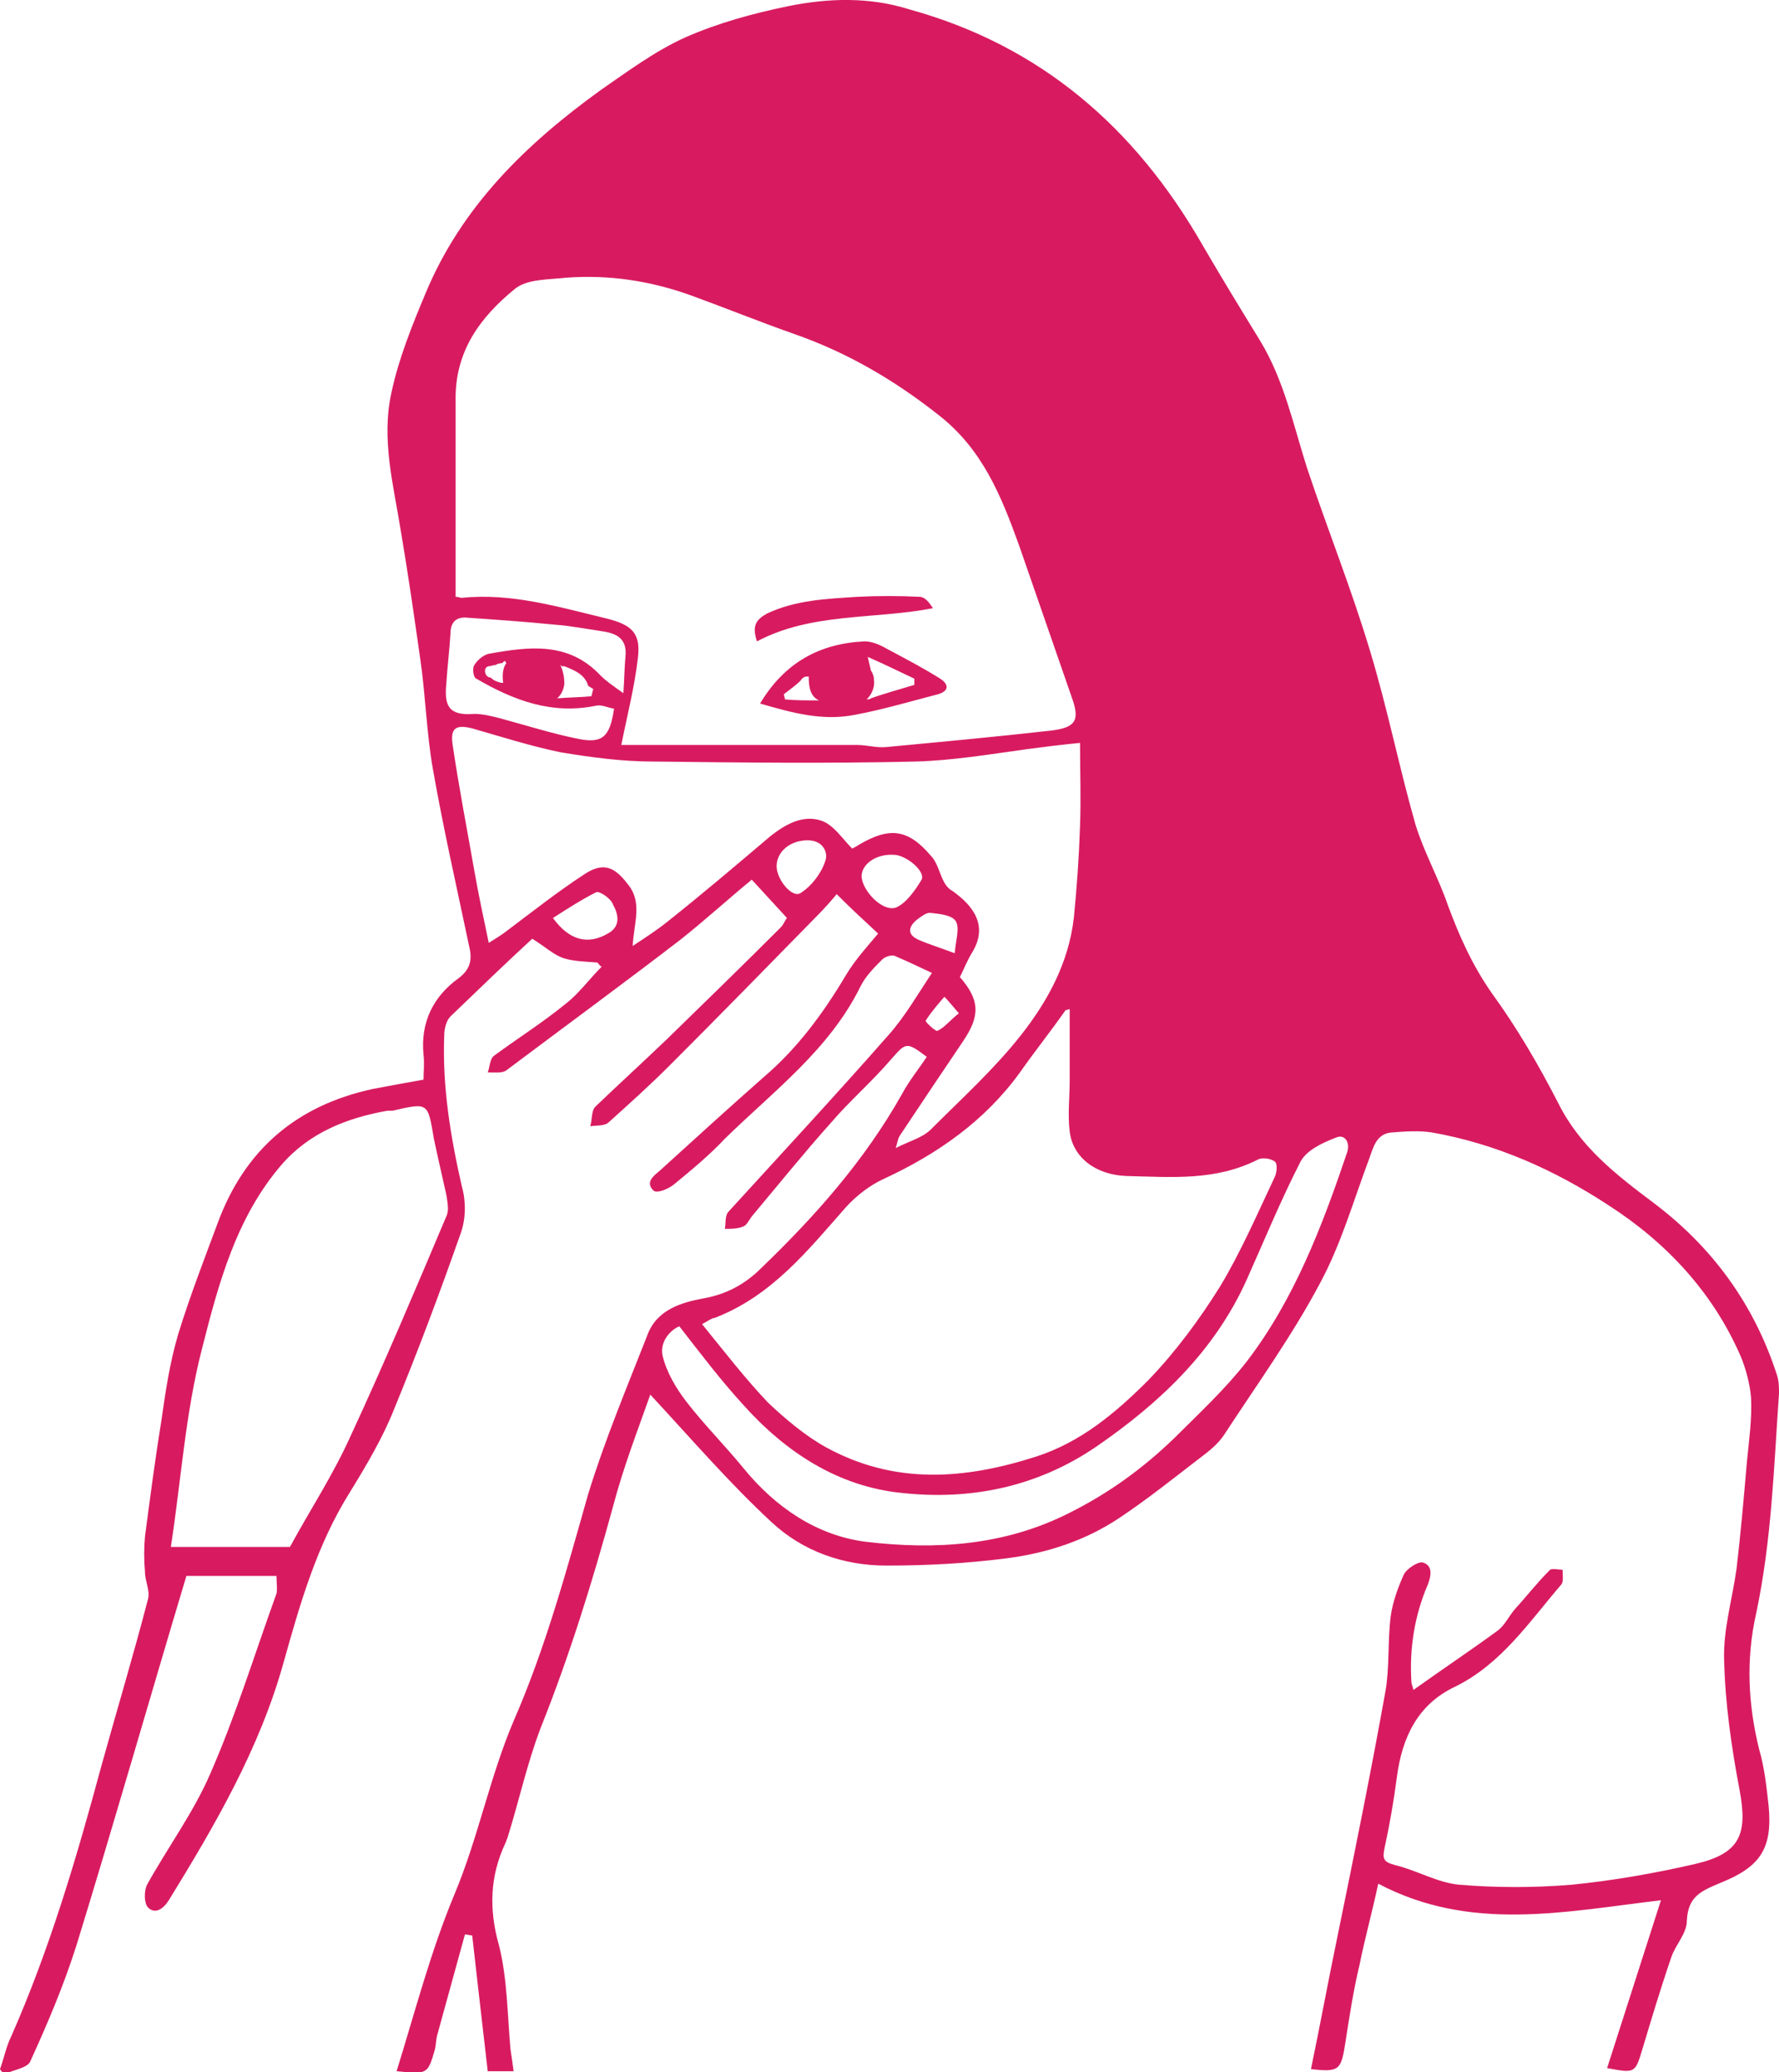 <?xml version="1.0" encoding="utf-8"?>
<!-- Generator: Adobe Illustrator 19.2.1, SVG Export Plug-In . SVG Version: 6.00 Build 0)  -->
<svg version="1.1" id="Layer_1" xmlns="http://www.w3.org/2000/svg" xmlns:xlink="http://www.w3.org/1999/xlink" x="0px" y="0px"
	 viewBox="0 0 171.8 200" style="enable-background:new 0 0 171.8 200;" xml:space="preserve">
<style type="text/css">
	.st0{fill:#D81B60;}
</style>
<g id="icon-flu">
	<path class="st0" d="M171.8,134.5c0-0.6,0-1.2-0.2-1.8c-2.2-6.8-6.2-12.3-11.9-16.6c-3.6-2.7-7.1-5.4-9.2-9.6
		c-1.9-3.7-4-7.3-6.4-10.6c-1.9-2.7-3.2-5.6-4.3-8.6c-0.9-2.6-2.3-5.1-3.1-7.7c-1.6-5.6-2.7-11.2-4.4-16.8c-1.8-6-4.1-11.7-6.1-17.7
		c-1.3-4.1-2.2-8.4-4.5-12.2c-1.9-3.1-3.8-6.2-5.6-9.3c-6.5-11.3-15.6-19.2-28.3-22.7C84-0.3,80-0.2,76.1,0.6
		c-3.4,0.7-6.7,1.6-9.9,3c-2.9,1.3-5.6,3.3-8.2,5.1c-7.2,5.2-13.4,11.2-16.9,19.6c-1.3,3.1-2.6,6.3-3.3,9.6c-1,4.5,0.2,8.9,0.9,13.3
		c0.7,4.1,1.3,8.3,1.9,12.5c0.5,3.5,0.6,7.1,1.2,10.5c1,5.7,2.3,11.4,3.5,17.1c0.3,1.2,0.2,2.2-1,3.1c-2.5,1.8-3.7,4.3-3.4,7.4
		c0.1,0.8,0,1.7,0,2.4c-1.7,0.3-3.3,0.6-4.9,0.9c-7.4,1.6-12.4,5.9-15,13c-1.3,3.5-2.7,7.1-3.8,10.7c-0.8,2.7-1.2,5.4-1.6,8.2
		c-0.6,3.7-1.1,7.5-1.6,11.3c-0.1,1.1-0.1,2.3,0,3.4c0,0.9,0.5,1.8,0.3,2.6c-1.4,5.4-3,10.7-4.5,16.1c-2.4,8.9-5,17.7-8.7,26.1
		c-0.5,1-0.7,2.1-1.1,3.2c0.1,0.2,0.3,0.3,0.4,0.5c0.8-0.4,2.2-0.6,2.5-1.2c1.7-3.7,3.3-7.5,4.5-11.3c3.6-11.7,7-23.6,10.6-35.6h8.7
		c0,0.7,0.1,1.3,0,1.7c-2.1,5.8-3.9,11.7-6.4,17.4c-1.6,3.7-4.1,7.1-6.1,10.7c-0.3,0.6-0.3,1.8,0.1,2.2c0.7,0.7,1.5,0.1,2-0.7
		c4.5-7.3,8.8-14.7,11.1-23c1.6-5.7,3.2-11.3,6.4-16.4c1.6-2.6,3.2-5.3,4.3-8.1c2.3-5.6,4.4-11.2,6.4-16.9c0.5-1.4,0.5-3.1,0.1-4.5
		c-1.1-4.8-1.9-9.7-1.7-14.6c0-0.6,0.2-1.4,0.6-1.8c2.7-2.6,5.4-5.2,7.9-7.5c1.3,0.8,2.1,1.6,3.1,1.9c1,0.3,2.1,0.3,3.2,0.4
		c0.1,0.1,0.2,0.3,0.4,0.4c-1.2,1.2-2.2,2.6-3.5,3.6c-2.2,1.8-4.6,3.3-6.9,5c-0.4,0.3-0.4,1.1-0.6,1.6c0.6,0,1.4,0.1,1.8-0.2
		c5.6-4.2,11.2-8.3,16.8-12.6c2.4-1.9,4.7-4,6.9-5.8c1.2,1.3,2.3,2.5,3.4,3.7c-0.2,0.2-0.3,0.6-0.6,0.9c-3.6,3.6-7.3,7.2-11,10.8
		c-2.3,2.2-4.6,4.3-6.9,6.5c-0.4,0.4-0.3,1.2-0.5,1.9c0.6-0.1,1.4,0,1.8-0.4c2-1.8,4-3.6,5.9-5.5c4.7-4.7,9.4-9.5,14.1-14.3
		c0.8-0.8,1.5-1.6,2-2.2c1.4,1.4,2.7,2.6,4,3.8c-1,1.2-2.2,2.5-3.1,4c-2.2,3.7-4.7,7.1-8,9.9c-3.4,3-6.7,6-10,9
		c-0.6,0.5-1.4,1.1-0.6,1.9c0.3,0.3,1.4-0.1,2-0.6c1.7-1.4,3.4-2.8,4.9-4.4c4.7-4.6,10.1-8.6,13.1-14.7c0.5-1,1.3-1.8,2.1-2.6
		c0.3-0.3,1-0.5,1.3-0.3c1.2,0.5,2.4,1.1,3.5,1.6c-1.4,2.1-2.6,4.2-4.2,6c-5.1,5.8-10.3,11.4-15.5,17.1c-0.3,0.4-0.2,1.1-0.3,1.6
		c0.6,0,1.2,0,1.7-0.2c0.4-0.1,0.6-0.6,0.9-1c2.6-3.1,5.1-6.2,7.7-9.1c1.8-2.1,3.9-3.9,5.7-6c1.5-1.7,1.5-1.8,3.5-0.3
		c-0.8,1.2-1.7,2.3-2.4,3.6c-3.6,6.4-8.4,11.8-13.6,16.8c-1.5,1.5-3.3,2.5-5.5,2.9c-2.2,0.4-4.6,1.1-5.5,3.6
		c-2,5.1-4.1,10.1-5.7,15.3c-2.1,7.4-4.1,14.8-7.2,21.9c-2.3,5.4-3.4,11.2-5.7,16.7c-2.3,5.5-3.8,11.3-5.6,17.1c3,0.3,3,0.3,3.7-2.1
		c0.1-0.4,0.1-0.9,0.2-1.3c0.9-3.3,1.8-6.5,2.7-9.8c0.2,0,0.5,0.1,0.7,0.1c0.5,4.4,1,8.8,1.5,13.1h2.5c-0.1-0.8-0.2-1.4-0.3-2.1
		c-0.3-3.3-0.3-6.8-1.1-10c-1-3.5-0.9-6.7,0.6-9.9c0.1-0.2,0.1-0.3,0.2-0.5c1.1-3.5,1.9-7.2,3.2-10.6c2.8-7,5-14.1,7-21.4
		c1-3.8,2.4-7.4,3.6-10.8c3.9,4.2,7.6,8.5,11.7,12.3c3,2.8,6.9,4.2,11.1,4.2c3.9,0,7.7-0.2,11.6-0.7c3.9-0.5,7.6-1.7,10.9-3.9
		c2.7-1.8,5.2-3.8,7.8-5.8c0.8-0.6,1.7-1.3,2.3-2.2c3.2-4.9,6.6-9.6,9.3-14.7c2-3.7,3.2-7.9,4.7-11.9c0.4-1.1,0.7-2.5,2.2-2.6
		c1.3-0.1,2.6-0.2,3.9,0c6.2,1.1,11.8,3.6,17,7c5.6,3.6,10.1,8.4,12.8,14.6c0.5,1.2,0.9,2.7,1,4c0.1,2.1-0.2,4.1-0.4,6.2
		c-0.3,3.5-0.6,6.9-1,10.3c-0.4,2.9-1.3,5.9-1.2,8.8c0.1,4.2,0.7,8.4,1.5,12.6c0.8,4.3,0,6.1-4.3,7.1c-3.9,0.9-7.9,1.6-11.9,2
		c-3.6,0.3-7.3,0.3-10.9,0c-2.1-0.2-4.1-1.4-6.2-1.9c-1.1-0.3-1.2-0.6-1-1.6c0.5-2.3,0.9-4.6,1.2-6.9c0.5-3.8,2-7,5.6-8.7
		c4.5-2.2,7.2-6.3,10.3-9.9c0.2-0.3,0.1-0.9,0.1-1.4c-0.5,0-1.1-0.2-1.3,0.1c-1.2,1.2-2.2,2.5-3.3,3.7c-0.6,0.7-1,1.6-1.7,2.1
		c-2.6,1.9-5.3,3.7-8.1,5.7c-0.1-0.4-0.2-0.6-0.2-0.8c-0.2-3.2,0.3-6.4,1.6-9.4c0.3-0.8,0.5-1.8-0.5-2.1c-0.5-0.1-1.5,0.6-1.8,1.1
		c-0.6,1.3-1.1,2.7-1.3,4.1c-0.3,2.4-0.1,4.9-0.5,7.2c-1.4,7.8-3,15.7-4.6,23.5c-0.9,4.3-1.7,8.7-2.6,13c2.7,0.3,2.9,0.1,3.3-2.4
		c0.4-2.6,0.8-5.2,1.4-7.7c0.5-2.5,1.2-5,1.8-7.8c8.9,4.7,18,2.7,27.3,1.6c-1.8,5.6-3.5,10.9-5.2,16.2c2.7,0.5,2.7,0.5,3.4-1.8
		c0.9-3,1.8-6,2.8-8.9c0.4-1.2,1.5-2.3,1.5-3.5c0.1-2.4,1.4-2.9,3.3-3.7c3.7-1.5,5-3.2,4.6-7.4c-0.2-1.8-0.4-3.7-0.9-5.4
		c-1.1-4.4-1.3-8.8-0.3-13.2C171.1,148.6,171.3,141.6,171.8,134.5z M43.1,115.3c0.1,0.7,0.3,1.5,0,2.1c-3,7.1-6,14.2-9.2,21.1
		c-1.7,3.8-4,7.3-5.9,10.8H16.5c1-6.5,1.4-12.9,3-19.1c1.6-6.3,3.3-12.7,7.7-17.8c2.7-3.1,6.3-4.5,10.2-5.2c0.2,0,0.3,0,0.5,0
		c3.5-0.8,3.4-0.8,4,2.7C42.3,111.8,42.7,113.5,43.1,115.3z M49.7,27.9c1.2-1,3.3-0.9,5-1.1c4.1-0.3,8.1,0.3,12,1.7
		c3.3,1.2,6.5,2.5,9.9,3.7c5.2,1.8,9.8,4.5,14.1,7.9c4.2,3.3,6,7.8,7.7,12.5c1.7,4.9,3.4,9.8,5.1,14.7c0.8,2.2,0.4,2.9-1.9,3.2
		c-5.3,0.6-10.7,1.1-16,1.6c-0.9,0.1-1.9-0.2-2.8-0.2c-7,0-14.1,0-21.1,0h-1.7c0.6-3,1.3-5.7,1.6-8.4c0.3-2.4-0.6-3.2-3-3.8
		c-4.6-1.1-9.2-2.5-14-2c-0.2,0-0.3-0.1-0.6-0.1c0-6.3,0-12.6,0-18.9C43.9,33.9,46.4,30.6,49.7,27.9z M43.1,66
		c0.1-1.6,0.3-3.2,0.4-4.8c0-1,0.4-1.6,1.4-1.6c2.9,0.2,5.8,0.4,8.8,0.7c1.4,0.1,2.9,0.4,4.3,0.6c1.4,0.2,2.6,0.6,2.4,2.5
		c-0.1,1-0.1,2.1-0.2,3.5c-1-0.7-1.7-1.2-2.2-1.7c-3.1-3.3-6.9-2.8-10.8-2.1c-0.5,0.1-1.1,0.6-1.4,1.1c-0.2,0.3-0.1,1.2,0.2,1.3
		c3.6,2.1,7.3,3.5,11.6,2.6c0.5-0.1,1.1,0.2,1.7,0.3c-0.4,2.7-1.1,3.4-3.5,2.9c-2.5-0.5-5-1.3-7.6-2c-0.8-0.2-1.6-0.4-2.4-0.4
		C43.3,69.1,42.9,68.1,43.1,66z M48.8,63.8C48.8,63.9,48.8,63.9,48.8,63.8c0,0.1,0.1,0.2,0.1,0.2c-0.4,0.5-0.4,1.4-0.3,1.9
		c0,0-0.1,0-0.1,0c0,0-0.1,0-0.1,0c-0.4-0.1-0.7-0.2-1-0.5c0,0,0,0,0,0c-0.6,0-0.8-1-0.2-1.1c0.2,0,0.4-0.1,0.5-0.1c0,0,0,0,0,0
		c0,0,0,0,0.1,0c0.2-0.1,0.4-0.2,0.7-0.2C48.7,63.8,48.7,63.8,48.8,63.8z M54.5,65.9c0-0.4-0.1-1.2-0.4-1.7c0,0,0.1,0,0.1,0.1
		c0.1,0,0.2,0,0.3,0c1,0.4,2,0.8,2.3,1.9c0.2,0.1,0.3,0.2,0.5,0.3c-0.1,0.2-0.1,0.5-0.2,0.7c-1.1,0.1-2.1,0.1-3.3,0.2
		C54.2,67.1,54.5,66.4,54.5,65.9z M58.7,90.1c-1.9,1.1-3.7,0.7-5.3-1.5c1.4-0.9,2.8-1.8,4.2-2.5c0.3-0.1,1.4,0.6,1.6,1.2
		C59.7,88.2,60,89.4,58.7,90.1z M79.7,83.1c-0.4,1.2-1.3,2.4-2.4,3.1c-0.8,0.5-2.3-1.3-2.3-2.6c0-1.4,1.3-2.5,3-2.5
		C79.5,81.1,80,82.3,79.7,83.1z M86.5,87.6c-1.3,0.4-3.2-1.6-3.3-3c0-1.2,1.4-2.2,3.1-2.1c1.2,0,3.1,1.6,2.7,2.4
		C88.4,85.9,87.5,87.2,86.5,87.6z M88.7,90.7c-1.1-0.5-1-1.2-0.2-1.9c0.4-0.3,0.9-0.7,1.3-0.7c0.9,0.1,2.1,0.2,2.5,0.8
		c0.4,0.7,0,1.8-0.1,3.1C90.6,91.4,89.6,91.1,88.7,90.7z M89.4,98.5c0.5-0.8,1.2-1.6,1.8-2.3c0.4,0.4,0.7,0.8,1.4,1.6
		c-0.9,0.7-1.4,1.4-2.1,1.7C90.3,99.5,89.3,98.6,89.4,98.5z M86.9,109.6c2-3,4-6,6.1-9.1c1.7-2.5,1.6-4-0.3-6.2
		c0.4-0.8,0.7-1.6,1.2-2.4c1.5-2.5,0.2-4.4-1.9-5.9c-0.4-0.2-0.7-0.6-0.9-1c-0.4-0.8-0.6-1.8-1.2-2.4c-2.2-2.6-4-2.8-6.9-1.1
		c-0.3,0.2-0.7,0.4-0.7,0.4c-1-1-1.8-2.3-3-2.7c-1.8-0.6-3.5,0.4-4.9,1.5c-3.3,2.8-6.6,5.6-10,8.3c-1,0.8-2.1,1.5-3.3,2.3
		c0.1-2.2,1-4.2-0.5-6c-1.3-1.7-2.4-2.1-4.2-0.9c-2.6,1.7-5,3.6-7.4,5.4c-0.5,0.4-1,0.7-1.8,1.2c-0.5-2.4-1-4.7-1.4-7
		c-0.7-4-1.5-8.1-2.1-12.2c-0.2-1.5,0.3-1.9,1.9-1.5c2.8,0.8,5.6,1.7,8.5,2.3c3,0.5,6,0.9,9,0.9c8.4,0.1,16.9,0.2,25.3,0
		c3.6-0.1,7.2-0.7,10.8-1.2c1.5-0.2,3.1-0.4,5.1-0.6c0,2.8,0.1,5.4,0,8c-0.1,3-0.3,5.9-0.6,8.9c-0.5,4.3-2.5,8-5.1,11.3
		c-2.6,3.3-5.7,6.1-8.7,9.1c-0.8,0.8-2,1.1-3.4,1.8C86.7,110.2,86.7,109.9,86.9,109.6z M69,127.2c5.5-2.1,9-6.5,12.7-10.7
		c1-1.1,2.3-2.1,3.6-2.7c5.2-2.4,9.8-5.6,13.2-10.3c1.4-2,3-4,4.4-6c0.1,0,0.3-0.1,0.4-0.1c0,2.3,0,4.6,0,6.9c0,1.6-0.2,3.3,0,4.9
		c0.3,2.5,2.5,4.2,5.5,4.3c4.3,0.1,8.6,0.5,12.7-1.6c0.4-0.2,1.2-0.1,1.6,0.2c0.3,0.2,0.2,1.1,0,1.5c-1.7,3.6-3.3,7.3-5.3,10.6
		c-2,3.2-4.3,6.3-6.9,9c-3.1,3.1-6.5,6-10.9,7.4c-6.9,2.2-13.6,2.7-20.2-0.9c-2-1.1-3.9-2.7-5.6-4.3c-2.2-2.3-4.2-4.9-6.4-7.6
		C68.5,127.4,68.8,127.2,69,127.2z M130.1,111.2c-2.4,7.1-5.1,14.2-9.7,20.2c-2.1,2.7-4.6,5-7,7.4c-3,2.9-6.3,5.3-10.1,7.2
		c-6.3,3.2-13,3.6-19.7,2.8c-4.7-0.6-8.7-3.3-11.8-7.1c-1.8-2.2-3.8-4.2-5.5-6.4c-1-1.3-1.9-2.8-2.3-4.4c-0.3-1.2,0.5-2.4,1.6-2.9
		c2.1,2.7,4,5.2,6.1,7.5c4.1,4.6,9.2,8,15.5,8.6c6.6,0.7,13-0.6,18.7-4.5c6.1-4.2,11.4-9.2,14.5-16.1c1.7-3.8,3.3-7.7,5.2-11.4
		c0.6-1.1,2.1-1.8,3.4-2.3C129.9,109.4,130.4,110.3,130.1,111.2z"/>
	<path class="st0" d="M90.8,65.5c-1.6-1-3.3-1.9-5-2.8c-0.7-0.4-1.5-0.8-2.3-0.8c-4.3,0.2-7.7,2-10.1,6c3.1,0.9,6,1.7,9.1,1.1
		c2.7-0.5,5.4-1.3,8.1-2C91.6,66.7,91.7,66.1,90.8,65.5z M75.8,67.5c0-0.2-0.1-0.3-0.1-0.5c0.5-0.4,1.1-0.8,1.6-1.3
		c0.1-0.1,0.1-0.2,0.3-0.3c0.1-0.1,0.2-0.1,0.4-0.1c0,0,0,0,0.1,0c0,0,0,0,0,0c0,0,0,0,0,0c0,0.9,0.1,1.9,1,2.3
		C77.8,67.6,76.8,67.6,75.8,67.5z M84.1,67.4c-0.1,0.1-0.3,0.1-0.4,0.1c0.5-0.5,0.8-1.2,0.7-1.9c0-0.3-0.1-0.6-0.3-0.9
		c-0.1-0.4-0.2-0.9-0.3-1.3c0,0,0,0,0,0c1.6,0.7,3,1.4,4.5,2.1c0,0.2,0,0.4,0,0.6C87,66.5,85.5,66.9,84.1,67.4z"/>
	<path class="st0" d="M73.1,61.9c-0.5-1.5-0.1-2.1,1-2.7c2.8-1.3,5.7-1.4,8.7-1.6c2-0.1,4-0.1,6,0c0.5,0,0.9,0.5,1.3,1.1
		C84.4,59.8,78.4,59.1,73.1,61.9z"/>
</g>
</svg>
